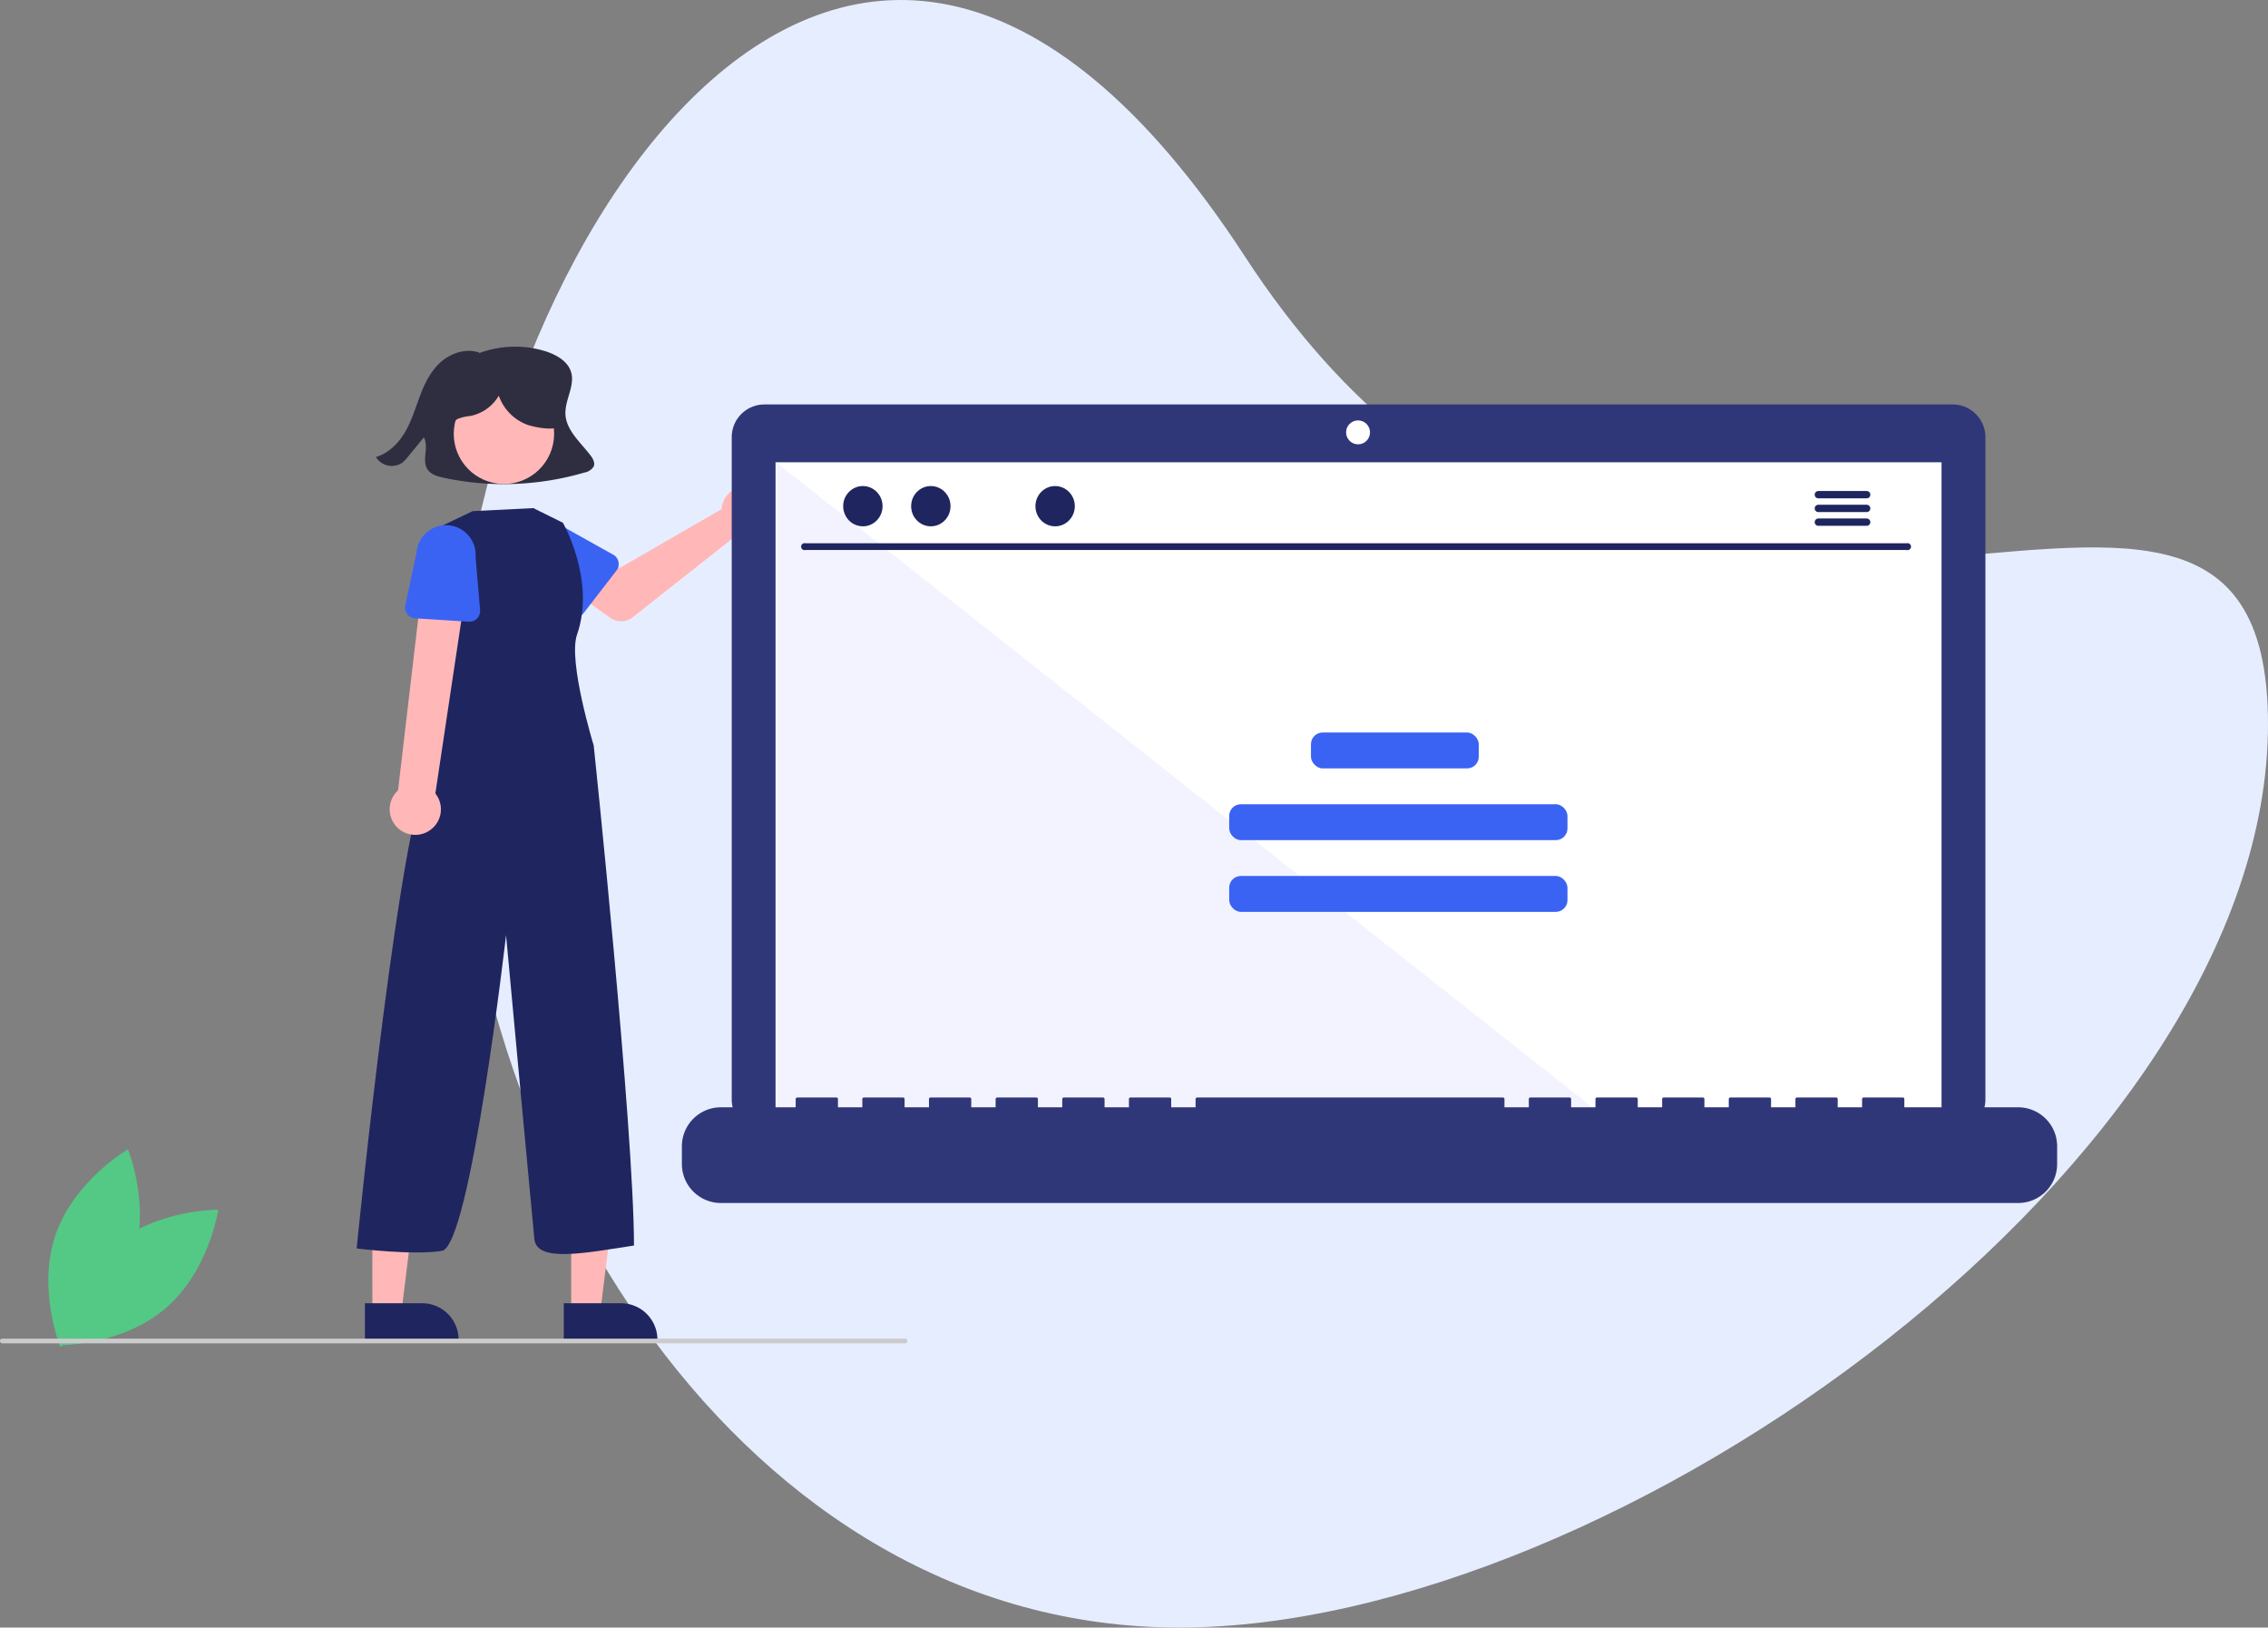 <svg xmlns="http://www.w3.org/2000/svg" width="632.832" height="454" viewBox="0 0 632.832 454">
  <rect x="0" y="0" width="632.832" height="454" fill="#808080" stroke="none"/>
  <g id="Group_16850" data-name="Group 16850" transform="translate(-680 -179.604)">
    <path id="Path_10340" data-name="Path 10340" d="M220.512,99.055C333.75,272.914,506,107.834,506,229.488S323.995,481.544,202.209,481.544,0,351.142,0,229.488,107.275-74.8,220.512,99.055Z" transform="translate(806.832 152.059)" fill="#e6edff"/>
    <g id="Group_16820" data-name="Group 16820" transform="translate(-23 21.868)">
      <g id="Group_16819" data-name="Group 16819" transform="translate(703 254.434)">
        <path id="Path_10266" data-name="Path 10266" d="M205.389,639.7c-12.24,10.437-14.781,27.556-14.781,27.556s17.3.2,29.545-10.241,14.781-27.556,14.781-27.556S217.629,629.259,205.389,639.7Z" transform="translate(-174.018 -388.715)" fill="#54c885"/>
        <path id="Path_10267" data-name="Path 10267" d="M209.452,635.208c-5.214,15.218-20.2,23.866-20.2,23.866s-6.537-16.024-1.323-31.242,20.2-23.866,20.2-23.866S214.665,619.991,209.452,635.208Z" transform="translate(-172.424 -380.075)" fill="#54c885"/>
        <path id="Path_10268" data-name="Path 10268" d="M384.136,295.111c-2.77-3.589-6.684-6.909-6.932-11.337-.227-4.062,2.8-8.094,1.524-11.98-.982-2.988-4.222-4.79-7.388-5.745a28.714,28.714,0,0,0-18.453.71l.321-.226c-3.6-1.284-7.817.042-10.652,2.5s-4.521,5.857-5.828,9.267-2.321,6.944-4.138,10.141-4.6,6.1-8.269,7.208a5.193,5.193,0,0,0,7.323,1.6,9.266,9.266,0,0,0,1.541-1.593l4.508-5.481c1.546,2.75-.764,6.545,1.137,9.09.98,1.313,2.77,1.811,4.432,2.169a80.166,80.166,0,0,0,39.219-1.455,3.827,3.827,0,0,0,2.581-1.645C385.551,297.262,384.864,296.055,384.136,295.111Z" transform="translate(-219.428 -264.858)" fill="#2f2e41"/>
        <path id="Path_10269" data-name="Path 10269" d="M448.582,329.066a6.953,6.953,0,0,0-.158,1.084l-28.4,16.381-6.9-3.973-7.358,9.633,11.535,8.221a5.288,5.288,0,0,0,6.345-.155l29.281-23.1a6.939,6.939,0,1,0-4.347-8.092Z" transform="translate(-247.08 -284.809)" fill="#ffb7b7"/>
        <path id="Path_10270" data-name="Path 10270" d="M411.925,352.518l-9.177,11.894a2.975,2.975,0,0,1-4.5.246L387.861,353.87a8.261,8.261,0,1,1,10.131-13.051l13.031,7.286a2.975,2.975,0,0,1,.9,4.413Z" transform="translate(-239.909 -290.071)" fill="#3a63f3"/>
        <path id="Path_10271" data-name="Path 10271" d="M241.287,444.237h8.1l3.855-31.258h-11.96Z" transform="translate(-81.908 -174.758)" fill="#ffb7b7"/>
        <path id="Path_10272" data-name="Path 10272" d="M403.67,668.929h15.96A10.171,10.171,0,0,1,429.8,679.1v.331H403.67Z" transform="translate(-246.36 -402.095)" fill="#1f255e"/>
        <path id="Path_10273" data-name="Path 10273" d="M157.287,444.237h8.1l3.855-31.258h-11.96Z" transform="translate(-53.393 -174.758)" fill="#ffb7b7"/>
        <path id="Path_10274" data-name="Path 10274" d="M319.67,668.929h15.96A10.171,10.171,0,0,1,345.8,679.1v.331h-26.13Z" transform="translate(-217.844 -402.095)" fill="#1f255e"/>
        <circle id="Ellipse_442" data-name="Ellipse 442" cx="14.005" cy="14.005" r="14.005" transform="translate(125.163 36.699) rotate(-83.735)" fill="#ffb7b7"/>
        <path id="Path_10275" data-name="Path 10275" d="M365.493,333.391l8.251,4.088s9.219,16.021,3.931,31.224c-2.567,7.382,4.662,30.911,4.662,30.911s11.2,106.58,11.237,139.474c-13.917,2.14-27.137,4.784-27.8-1.826s-7.9-84.767-7.9-84.767-9.951,86.75-17.883,88.072-23.8-.661-23.8-.661,12.595-127.072,21.188-135l1.322-6.61-.035-59.335,9.9-4.725Z" transform="translate(-216.674 -288.354)" fill="#1f255e"/>
        <path id="Path_10276" data-name="Path 10276" d="M340.693,431.081a7.1,7.1,0,0,0,2.176-10.669l9.6-63.961-12.537-.6-7.48,63.7a7.14,7.14,0,0,0,8.245,11.536Z" transform="translate(-221.389 -295.781)" fill="#ffb7b7"/>
        <path id="Path_10277" data-name="Path 10277" d="M354.4,367.209l-14.993-.947a2.974,2.974,0,0,1-2.722-3.589l3.124-14.648a8.261,8.261,0,1,1,16.486,1.089l1.257,14.876a2.975,2.975,0,0,1-3.151,3.218Z" transform="translate(-223.596 -290.487)" fill="#3a63f3"/>
        <path id="Path_10278" data-name="Path 10278" d="M815.684,289.249H484.122A9.126,9.126,0,0,0,475,298.375v184.74a9.126,9.126,0,0,0,9.126,9.126H815.684a9.126,9.126,0,0,0,9.126-9.126V298.375a9.126,9.126,0,0,0-9.126-9.126Z" transform="translate(-270.83 -273.126)" fill="#303779"/>
        <rect id="Rectangle_4213" data-name="Rectangle 4213" width="325.343" height="183.527" transform="translate(216.401 32.251)" fill="#fff"/>
        <circle id="Ellipse_443" data-name="Ellipse 443" cx="3.337" cy="3.337" r="3.337" transform="translate(375.596 20.572)" fill="#fff"/>
        <path id="Path_10279" data-name="Path 10279" d="M560.3,284.51H328V100.983Z" transform="translate(-111.445 -68.732)" fill="#f3f3ff"/>
        <path id="Path_10280" data-name="Path 10280" d="M826.813,584.838H795.063v-2.288a.454.454,0,0,0-.453-.454H783.723a.453.453,0,0,0-.453.454v2.288h-6.8v-2.288a.453.453,0,0,0-.454-.454H765.126a.454.454,0,0,0-.454.454h0v2.288h-6.8v-2.288a.454.454,0,0,0-.454-.454H746.528a.454.454,0,0,0-.454.454h0v2.288h-6.8v-2.288a.454.454,0,0,0-.454-.454H727.931a.454.454,0,0,0-.454.453v2.288h-6.8v-2.288a.454.454,0,0,0-.454-.454H709.334a.454.454,0,0,0-.454.454h0v2.288h-6.8v-2.288a.454.454,0,0,0-.454-.454H690.737a.454.454,0,0,0-.453.454h0v2.288h-6.8v-2.288a.454.454,0,0,0-.454-.454H597.751a.454.454,0,0,0-.454.454h0v2.288h-6.8v-2.288a.454.454,0,0,0-.454-.454H579.154a.454.454,0,0,0-.454.454h0v2.288h-6.8v-2.288a.454.454,0,0,0-.453-.454H560.556a.454.454,0,0,0-.454.454h0v2.288h-6.8v-2.288a.454.454,0,0,0-.454-.454H541.959a.454.454,0,0,0-.454.454h0v2.288h-6.8v-2.288a.453.453,0,0,0-.454-.454H523.362a.454.454,0,0,0-.454.454h0v2.288h-6.8v-2.288a.454.454,0,0,0-.454-.454H504.765a.454.454,0,0,0-.454.454v2.288h-6.8v-2.288a.454.454,0,0,0-.454-.454H486.167a.454.454,0,0,0-.454.454h0v2.288H464.848a10.886,10.886,0,0,0-10.886,10.886v4.923a10.886,10.886,0,0,0,10.886,10.886H826.814A10.886,10.886,0,0,0,837.7,600.647v-4.923a10.886,10.886,0,0,0-10.886-10.886Z" transform="translate(-263.7 -372.661)" fill="#303779"/>
        <path id="Path_10292" data-name="Path 10292" d="M418.018,685.181H166.171a.661.661,0,0,1,0-1.322H418.018a.661.661,0,0,1,0,1.322Z" transform="translate(-165.51 -407.157)" fill="#cbcbcb"/>
        <path id="Path_10293" data-name="Path 10293" d="M384.712,282.982a10.685,10.685,0,0,0-4.361-6.029,17.859,17.859,0,0,0-22.83,1.388A11.666,11.666,0,0,0,354,283.992a6.931,6.931,0,0,0,1.477,6.311l.28.175a2.522,2.522,0,0,1,1.581-2.626,12.628,12.628,0,0,1,3.225-.723,11.855,11.855,0,0,0,8.036-5.67,13.388,13.388,0,0,0,7.673,8c1.851.724,6.935,1.719,8.7.8C387.212,289.084,385.258,285.458,384.712,282.982Z" transform="translate(-229.421 -267.781)" fill="#2f2e41"/>
      </g>
      <path id="Path_10311" data-name="Path 10311" d="M939.518,372.583H632.282a.971.971,0,1,1,0-1.875H939.518a.971.971,0,1,1,0,1.875Z" transform="translate(295.48 -61.427)" fill="#1f255e"/>
      <ellipse id="Ellipse_447" data-name="Ellipse 447" cx="5.494" cy="5.616" rx="5.494" ry="5.616" transform="translate(938.269 293.316)" fill="#1f255e"/>
      <ellipse id="Ellipse_448" data-name="Ellipse 448" cx="5.494" cy="5.616" rx="5.494" ry="5.616" transform="translate(957.233 293.316)" fill="#1f255e"/>
      <ellipse id="Ellipse_449" data-name="Ellipse 449" cx="5.494" cy="5.616" rx="5.494" ry="5.616" transform="translate(991.913 293.316)" fill="#1f255e"/>
      <path id="Path_10312" data-name="Path 10312" d="M841.1,357.133h-13.48a1.02,1.02,0,0,0,0,2.04H841.1a1.02,1.02,0,1,0,0-2.04Z" transform="translate(382.751 -62.429)" fill="#1f255e"/>
      <path id="Path_10313" data-name="Path 10313" d="M841.1,360.689h-13.48a1.02,1.02,0,0,0,0,2.04H841.1a1.02,1.02,0,1,0,0-2.04Z" transform="translate(382.751 -62.153)" fill="#1f255e"/>
      <path id="Path_10314" data-name="Path 10314" d="M841.1,364.244h-13.48a1.02,1.02,0,0,0,0,2.04H841.1a1.02,1.02,0,1,0,0-2.04Z" transform="translate(382.751 -61.877)" fill="#1f255e"/>
      <rect id="Rectangle_4217" data-name="Rectangle 4217" width="46.827" height="10.013" rx="3.264" transform="translate(1068.793 362.066)" fill="#3a63f3"/>
      <rect id="Rectangle_4218" data-name="Rectangle 4218" width="94.39" height="10.013" rx="3.264" transform="translate(1045.977 382.073)" fill="#3a63f3"/>
      <rect id="Rectangle_4219" data-name="Rectangle 4219" width="94.39" height="10.013" rx="3.264" transform="translate(1045.977 402.081)" fill="#3a63f3"/>
    </g>
  </g>
</svg>
